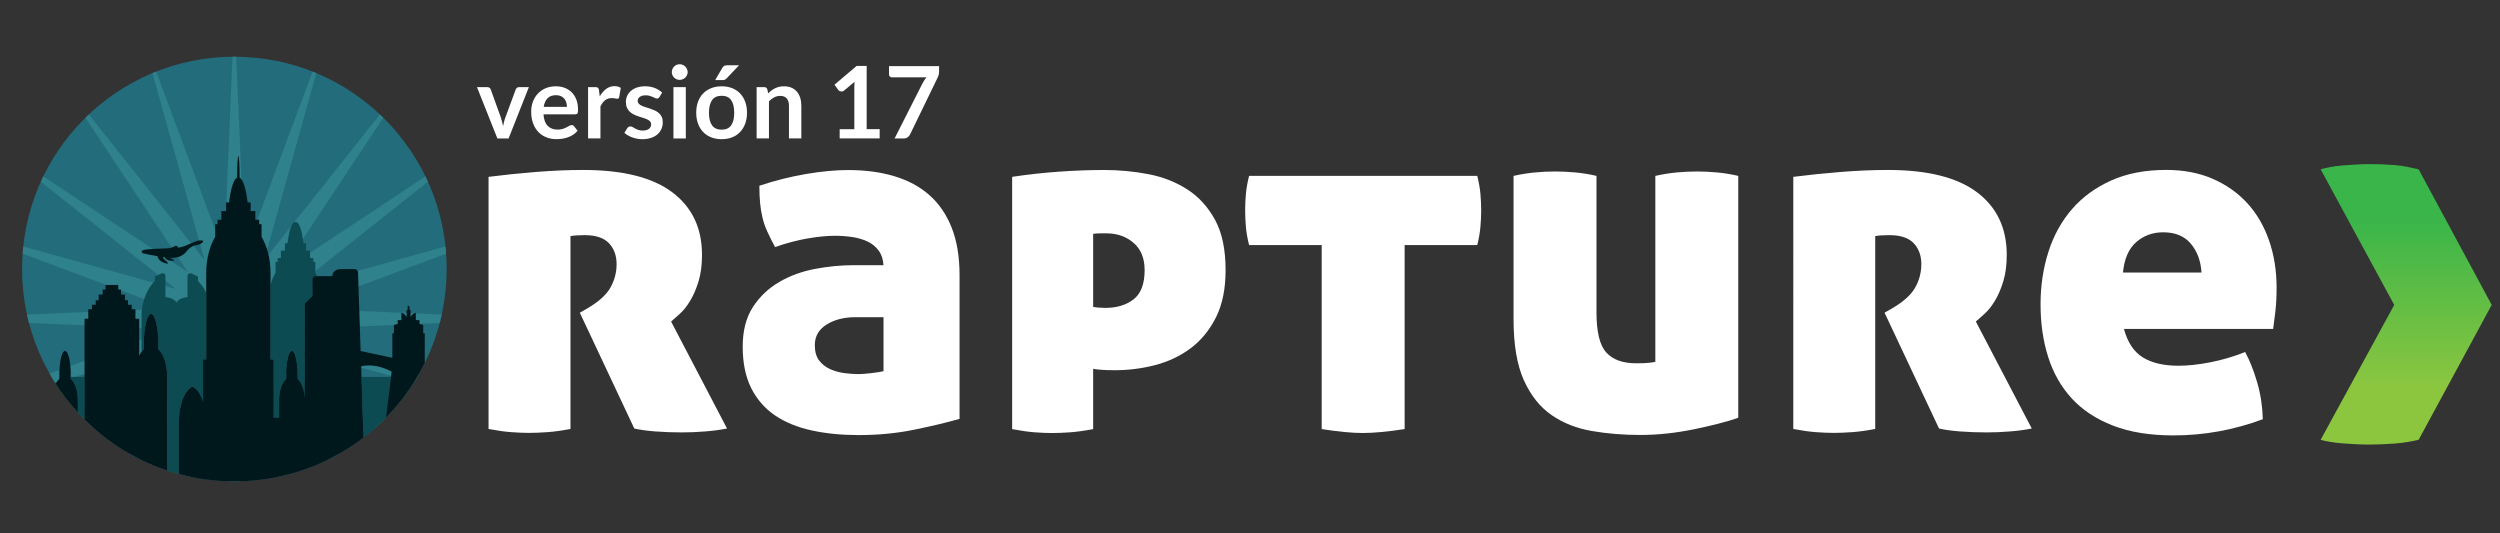 <?xml version="1.0" encoding="utf-8"?>
<!-- Generator: Adobe Illustrator 24.1.3, SVG Export Plug-In . SVG Version: 6.00 Build 0)  -->
<svg version="1.1" id="Layer_1" xmlns="http://www.w3.org/2000/svg" xmlns:xlink="http://www.w3.org/1999/xlink" x="0px" y="0px"
	 viewBox="0 0 675 144" style="enable-background:new 0 0 675 144;" xml:space="preserve">
<rect x="0" y="0" width="675" height="144" fill="#333333" stroke="none"/>
<style type="text/css">
	.st0{fill:#FFFFFF;}
	.st1{fill:url(#XMLID_2_);}
	.st2{fill:#236C7B;}
	.st3{fill:#2F818C;}
	.st4{fill:#0C4B52;}
	.st5{fill:#00181C;}
</style>
<g>
	<g>
		<path class="st0" d="M131.9,47.75c4.15-0.53,8.46-0.97,12.92-1.33c4.46-0.35,8.68-0.53,12.65-0.53c10.69,0,18.7,2.01,24.05,6.03
			c5.34,4.02,8.02,9.65,8.02,16.89c0,2.74-0.31,5.12-0.93,7.15c-0.62,2.03-1.37,3.78-2.25,5.23c-0.88,1.46-1.81,2.63-2.78,3.51
			c-0.97,0.88-1.77,1.59-2.38,2.12l15.1,28.88c-1.77,0.35-3.73,0.62-5.9,0.79c-2.17,0.18-4.26,0.26-6.29,0.26
			c-2.47,0-4.86-0.09-7.15-0.26c-2.3-0.18-4.2-0.44-5.7-0.79l-14.71-31.27l1.85-1.06c3.09-1.77,5.21-3.64,6.36-5.63
			c1.15-1.99,1.72-4.13,1.72-6.43c0-2.3-0.69-4.17-2.05-5.63c-1.37-1.46-3.56-2.19-6.56-2.19c-1.68,0-2.96,0.09-3.84,0.26v52.07
			c-2.3,0.44-4.37,0.73-6.23,0.86c-1.85,0.13-3.49,0.2-4.9,0.2c-1.5,0-3.14-0.07-4.9-0.2c-1.77-0.13-3.8-0.42-6.09-0.86V47.75z"/>
		<path class="st0" d="M200.53,93.59c0-4.33,0.93-7.9,2.78-10.73c1.85-2.83,4.24-5.08,7.15-6.76c2.91-1.68,6.14-2.85,9.67-3.51
			c3.53-0.66,6.98-0.99,10.33-0.99h8.08c-0.09-1.59-0.53-2.91-1.32-3.97c-0.79-1.06-1.81-1.88-3.05-2.45
			c-1.24-0.57-2.61-0.97-4.11-1.19c-1.5-0.22-3.05-0.33-4.64-0.33c-2.12,0-4.59,0.24-7.42,0.73c-2.83,0.49-5.74,1.26-8.74,2.32
			c-0.79-1.5-1.48-2.87-2.05-4.11c-0.58-1.24-1.02-2.49-1.32-3.78c-0.31-1.28-0.53-2.6-0.66-3.97c-0.13-1.37-0.2-2.94-0.2-4.7
			c4.24-1.41,8.46-2.47,12.65-3.18c4.19-0.71,7.97-1.06,11.33-1.06c4.59,0,8.74,0.55,12.45,1.66c3.71,1.11,6.87,2.81,9.47,5.1
			c2.6,2.3,4.61,5.23,6.03,8.81c1.41,3.58,2.12,7.84,2.12,12.79v38.82c-3.36,0.97-7.42,1.94-12.19,2.92s-9.8,1.46-15.1,1.46
			c-4.59,0-8.81-0.42-12.65-1.26c-3.84-0.84-7.13-2.19-9.87-4.04c-2.74-1.86-4.88-4.31-6.43-7.35
			C201.3,101.74,200.53,98.01,200.53,93.59z M231.8,101.01c0.79,0,1.94-0.09,3.44-0.26c1.5-0.18,2.6-0.35,3.31-0.53V85.64H231
			c-3.09,0-5.7,0.66-7.82,1.99c-2.12,1.32-3.18,3.18-3.18,5.56c0,1.77,0.4,3.16,1.19,4.17c0.79,1.02,1.79,1.79,2.98,2.32
			c1.19,0.53,2.47,0.88,3.84,1.06C229.39,100.92,230.65,101.01,231.8,101.01z"/>
		<path class="st0" d="M273.27,47.75c4.06-0.62,8.23-1.08,12.52-1.39c4.28-0.31,8.41-0.46,12.39-0.46c4.06,0,8.04,0.38,11.92,1.13
			c3.89,0.75,7.37,2.12,10.47,4.11c3.09,1.99,5.58,4.73,7.49,8.21c1.9,3.49,2.85,8.01,2.85,13.58c0,5.03-0.86,9.27-2.58,12.72
			c-1.72,3.44-4,6.23-6.82,8.35c-2.83,2.12-6.03,3.64-9.6,4.57s-7.22,1.39-10.93,1.39c-1.5,0-2.78-0.04-3.84-0.13
			c-1.06-0.09-1.72-0.18-1.99-0.26v16.29c-2.3,0.44-4.35,0.73-6.16,0.86c-1.81,0.13-3.42,0.2-4.84,0.2c-1.5,0-3.11-0.07-4.84-0.2
			s-3.73-0.42-6.03-0.86V47.75z M295.13,82.86c0.44,0.09,0.99,0.16,1.66,0.2c0.66,0.05,1.21,0.07,1.66,0.07
			c3.09,0,5.63-0.77,7.62-2.32c1.99-1.54,2.98-4.17,2.98-7.88c0-3.18-0.99-5.63-2.98-7.35c-1.99-1.72-4.44-2.58-7.35-2.58
			c-0.35,0-0.86,0-1.52,0c-0.66,0-1.35,0.05-2.05,0.13V82.86z"/>
		<path class="st0" d="M356.86,66.17h-19.61c-0.44-1.77-0.73-3.42-0.86-4.97c-0.13-1.54-0.2-3.02-0.2-4.44
			c0-1.41,0.07-2.87,0.2-4.37c0.13-1.5,0.42-3.13,0.86-4.9h61.61c0.44,1.77,0.73,3.4,0.86,4.9c0.13,1.5,0.2,2.96,0.2,4.37
			c0,1.41-0.07,2.89-0.2,4.44c-0.13,1.55-0.42,3.2-0.86,4.97h-19.61v49.68c-2.3,0.35-4.37,0.62-6.23,0.79
			c-1.86,0.18-3.53,0.27-5.04,0.27c-1.5,0-3.18-0.09-5.03-0.27c-1.85-0.18-3.89-0.44-6.09-0.79V66.17z"/>
		<path class="st0" d="M469.34,112.8c-1.5,0.53-3.29,1.06-5.37,1.59c-2.08,0.53-4.29,1.04-6.62,1.52c-2.34,0.48-4.75,0.86-7.22,1.13
			c-2.47,0.27-4.9,0.4-7.29,0.4c-4.5,0-8.83-0.35-12.98-1.06c-4.15-0.71-7.8-2.14-10.93-4.31c-3.14-2.16-5.63-5.3-7.49-9.41
			c-1.85-4.11-2.78-9.61-2.78-16.49V47.49c1.94-0.44,3.86-0.75,5.76-0.93c1.9-0.18,3.73-0.26,5.5-0.26c1.68,0,3.49,0.09,5.43,0.26
			c1.94,0.18,3.84,0.49,5.7,0.93v36.83c0,5.3,0.88,8.92,2.65,10.86c1.77,1.94,4.46,2.91,8.08,2.91c1.5,0,2.65-0.04,3.44-0.13
			c0.79-0.09,1.37-0.18,1.72-0.27V47.49c1.94-0.44,3.86-0.75,5.76-0.93c1.9-0.18,3.73-0.26,5.5-0.26c1.68,0,3.49,0.09,5.43,0.26
			c1.94,0.18,3.84,0.49,5.7,0.93V112.8z"/>
		<path class="st0" d="M484.18,47.75c4.15-0.53,8.46-0.97,12.92-1.33c4.46-0.35,8.68-0.53,12.65-0.53c10.69,0,18.7,2.01,24.05,6.03
			c5.34,4.02,8.02,9.65,8.02,16.89c0,2.74-0.31,5.12-0.93,7.15c-0.62,2.03-1.37,3.78-2.25,5.23c-0.88,1.46-1.81,2.63-2.78,3.51
			c-0.97,0.88-1.77,1.59-2.38,2.12l15.1,28.88c-1.77,0.35-3.73,0.62-5.9,0.79c-2.17,0.18-4.26,0.26-6.29,0.26
			c-2.47,0-4.86-0.09-7.15-0.26c-2.3-0.18-4.2-0.44-5.7-0.79l-14.71-31.27l1.85-1.06c3.09-1.77,5.21-3.64,6.36-5.63
			c1.15-1.99,1.72-4.13,1.72-6.43c0-2.3-0.69-4.17-2.05-5.63c-1.37-1.46-3.56-2.19-6.56-2.19c-1.68,0-2.96,0.09-3.84,0.26v52.07
			c-2.3,0.44-4.37,0.73-6.23,0.86s-3.49,0.2-4.9,0.2c-1.5,0-3.14-0.07-4.9-0.2c-1.77-0.13-3.8-0.42-6.09-0.86V47.75z"/>
		<path class="st0" d="M573.47,88.82c0.97,3.62,2.67,6.18,5.1,7.68c2.43,1.5,5.63,2.25,9.6,2.25c2.56,0,5.43-0.31,8.61-0.93
			c3.18-0.62,6.31-1.54,9.41-2.78c1.24,2.3,2.32,5.03,3.25,8.21c0.93,3.18,1.43,6.49,1.52,9.94c-7.86,2.92-15.9,4.37-24.11,4.37
			c-6.36,0-11.81-0.88-16.36-2.65c-4.55-1.77-8.26-4.22-11.13-7.35c-2.87-3.13-4.99-6.87-6.36-11.19
			c-1.37-4.33-2.05-9.05-2.05-14.18c0-5.04,0.71-9.76,2.12-14.18c1.41-4.42,3.53-8.26,6.36-11.53c2.83-3.27,6.36-5.85,10.6-7.75
			c4.24-1.9,9.19-2.85,14.84-2.85c4.68,0,8.85,0.79,12.52,2.38c3.66,1.59,6.78,3.78,9.34,6.56c2.56,2.78,4.53,6.14,5.9,10.07
			c1.37,3.93,2.05,8.19,2.05,12.79c0,2.38-0.11,4.53-0.33,6.43c-0.22,1.9-0.42,3.47-0.6,4.7H573.47z M584.07,62.72
			c-2.83,0-5.26,0.88-7.29,2.65c-2.03,1.77-3.22,4.5-3.58,8.21h21.2c-0.18-3.09-1.13-5.67-2.85-7.75
			C589.83,63.76,587.34,62.72,584.07,62.72z"/>
	</g>
</g>
<g>
	<g>
		<path class="st0" d="M137.32,37.38h-3.03l-5.51-13.86h2.77c0.24,0,0.45,0.06,0.61,0.18c0.17,0.12,0.28,0.27,0.34,0.45l2.67,7.4
			c0.15,0.43,0.28,0.86,0.38,1.27c0.1,0.42,0.2,0.83,0.28,1.24c0.08-0.41,0.17-0.83,0.28-1.24c0.1-0.41,0.24-0.84,0.4-1.27l2.74-7.4
			c0.06-0.18,0.17-0.33,0.34-0.45c0.16-0.12,0.36-0.18,0.58-0.18h2.63L137.32,37.38z"/>
		<path class="st0" d="M150.07,23.3c0.87,0,1.68,0.14,2.41,0.42s1.37,0.69,1.9,1.22c0.53,0.54,0.95,1.19,1.24,1.97
			c0.3,0.78,0.45,1.67,0.45,2.67c0,0.25-0.01,0.46-0.03,0.63c-0.02,0.17-0.06,0.3-0.12,0.39s-0.14,0.16-0.24,0.2
			c-0.1,0.04-0.23,0.06-0.38,0.06h-8.56c0.1,1.42,0.48,2.47,1.15,3.13c0.67,0.67,1.55,1,2.65,1c0.54,0,1.01-0.06,1.4-0.19
			c0.39-0.13,0.73-0.27,1.03-0.42c0.29-0.15,0.55-0.29,0.77-0.42s0.43-0.19,0.64-0.19c0.14,0,0.25,0.03,0.35,0.08
			c0.1,0.05,0.18,0.13,0.26,0.23l0.97,1.22c-0.37,0.43-0.78,0.79-1.24,1.09c-0.46,0.29-0.94,0.53-1.44,0.7
			c-0.5,0.18-1.01,0.3-1.53,0.37c-0.52,0.07-1.02,0.11-1.51,0.11c-0.96,0-1.86-0.16-2.69-0.48c-0.83-0.32-1.55-0.79-2.16-1.42
			c-0.61-0.63-1.09-1.4-1.44-2.32c-0.35-0.92-0.53-1.99-0.53-3.21c0-0.95,0.15-1.83,0.46-2.67c0.31-0.83,0.74-1.56,1.32-2.17
			c0.57-0.62,1.27-1.11,2.09-1.47C148.1,23.49,149.03,23.3,150.07,23.3z M150.13,25.7c-0.97,0-1.73,0.27-2.28,0.82
			c-0.55,0.55-0.9,1.33-1.05,2.34h6.27c0-0.43-0.06-0.84-0.18-1.22s-0.3-0.72-0.54-1.01c-0.24-0.29-0.55-0.51-0.92-0.68
			S150.63,25.7,150.13,25.7z"/>
		<path class="st0" d="M158.78,37.38V23.52h1.96c0.34,0,0.58,0.06,0.72,0.19s0.22,0.34,0.27,0.65l0.2,1.67
			c0.5-0.86,1.08-1.53,1.74-2.03c0.67-0.5,1.41-0.74,2.24-0.74c0.68,0,1.25,0.16,1.7,0.47l-0.43,2.5c-0.03,0.16-0.09,0.28-0.18,0.34
			s-0.21,0.1-0.36,0.1c-0.14,0-0.32-0.03-0.55-0.09c-0.23-0.06-0.54-0.09-0.93-0.09c-0.69,0-1.29,0.19-1.78,0.57
			s-0.91,0.94-1.26,1.68v8.63H158.78z"/>
		<path class="st0" d="M178.04,26.22c-0.09,0.14-0.18,0.25-0.28,0.3c-0.1,0.06-0.23,0.09-0.38,0.09c-0.16,0-0.33-0.04-0.52-0.14
			c-0.18-0.09-0.4-0.19-0.64-0.3s-0.52-0.21-0.83-0.3s-0.68-0.13-1.1-0.13c-0.66,0-1.17,0.14-1.55,0.42
			c-0.38,0.28-0.57,0.64-0.57,1.09c0,0.3,0.1,0.55,0.29,0.75c0.19,0.2,0.45,0.38,0.77,0.53c0.32,0.15,0.68,0.29,1.09,0.41
			c0.41,0.12,0.82,0.25,1.24,0.4c0.42,0.14,0.84,0.31,1.24,0.49s0.77,0.42,1.09,0.7c0.32,0.28,0.58,0.62,0.77,1.02
			c0.19,0.4,0.29,0.87,0.29,1.43c0,0.67-0.12,1.28-0.37,1.84s-0.6,1.05-1.07,1.46c-0.47,0.41-1.05,0.73-1.74,0.96
			c-0.69,0.23-1.48,0.34-2.37,0.34c-0.48,0-0.94-0.04-1.4-0.13c-0.46-0.09-0.89-0.21-1.31-0.36c-0.42-0.15-0.81-0.33-1.16-0.54
			s-0.67-0.43-0.94-0.67l0.77-1.27c0.1-0.15,0.22-0.27,0.35-0.35c0.13-0.08,0.31-0.12,0.51-0.12s0.4,0.06,0.59,0.17
			c0.18,0.12,0.4,0.24,0.64,0.38c0.24,0.13,0.53,0.26,0.86,0.38c0.33,0.12,0.75,0.18,1.25,0.18c0.4,0,0.74-0.05,1.02-0.14
			c0.28-0.09,0.52-0.22,0.7-0.37c0.18-0.15,0.32-0.33,0.4-0.53c0.09-0.2,0.13-0.41,0.13-0.63c0-0.32-0.1-0.59-0.29-0.8
			c-0.19-0.21-0.45-0.39-0.77-0.54s-0.68-0.29-1.09-0.41c-0.41-0.12-0.83-0.25-1.26-0.4c-0.43-0.14-0.85-0.31-1.26-0.51
			c-0.41-0.19-0.77-0.44-1.09-0.74c-0.32-0.3-0.58-0.66-0.77-1.09c-0.19-0.43-0.29-0.95-0.29-1.57c0-0.57,0.11-1.11,0.34-1.62
			c0.22-0.51,0.56-0.96,0.99-1.34c0.44-0.38,0.98-0.69,1.63-0.92c0.65-0.23,1.41-0.34,2.26-0.34c0.95,0,1.82,0.16,2.61,0.47
			c0.78,0.32,1.44,0.73,1.96,1.24L178.04,26.22z"/>
		<path class="st0" d="M185.67,19.48c0,0.29-0.06,0.56-0.18,0.81c-0.12,0.25-0.27,0.47-0.47,0.66c-0.19,0.19-0.42,0.34-0.68,0.45
			c-0.26,0.11-0.54,0.17-0.84,0.17c-0.29,0-0.56-0.06-0.82-0.17c-0.26-0.11-0.48-0.26-0.67-0.45c-0.19-0.19-0.34-0.41-0.45-0.66
			s-0.17-0.52-0.17-0.81c0-0.3,0.06-0.58,0.17-0.84s0.26-0.49,0.45-0.68c0.19-0.19,0.41-0.34,0.67-0.45s0.53-0.17,0.82-0.17
			c0.3,0,0.58,0.06,0.84,0.17c0.26,0.11,0.49,0.26,0.68,0.45c0.19,0.19,0.35,0.42,0.47,0.68C185.61,18.91,185.67,19.19,185.67,19.48
			z M185.17,23.52v13.86h-3.34V23.52H185.17z"/>
		<path class="st0" d="M194.85,23.3c1.04,0,1.97,0.17,2.82,0.5c0.84,0.33,1.56,0.81,2.15,1.42c0.59,0.61,1.05,1.36,1.38,2.24
			s0.49,1.87,0.49,2.96c0,1.1-0.16,2.09-0.49,2.97c-0.32,0.88-0.78,1.63-1.38,2.26c-0.59,0.62-1.31,1.1-2.15,1.43
			c-0.84,0.33-1.78,0.5-2.82,0.5s-1.98-0.17-2.82-0.5c-0.85-0.33-1.57-0.81-2.17-1.43s-1.06-1.37-1.39-2.26
			c-0.33-0.88-0.49-1.87-0.49-2.97c0-1.09,0.16-2.08,0.49-2.96c0.33-0.88,0.79-1.63,1.39-2.24s1.32-1.08,2.17-1.42
			C192.87,23.47,193.82,23.3,194.85,23.3z M194.85,35.01c1.15,0,2.01-0.39,2.56-1.16c0.55-0.77,0.83-1.91,0.83-3.4
			c0-1.49-0.28-2.63-0.83-3.42s-1.41-1.17-2.56-1.17c-1.17,0-2.04,0.39-2.59,1.18c-0.56,0.79-0.84,1.92-0.84,3.41
			c0,1.49,0.28,2.62,0.84,3.4C192.82,34.63,193.68,35.01,194.85,35.01z M199.54,17.63l-3.34,3.52c-0.17,0.18-0.34,0.3-0.49,0.37
			c-0.16,0.07-0.36,0.1-0.61,0.1h-2l1.92-3.28c0.13-0.23,0.29-0.41,0.47-0.53c0.18-0.12,0.45-0.18,0.81-0.18H199.54z"/>
		<path class="st0" d="M204.29,37.38V23.52h2.04c0.43,0,0.72,0.2,0.85,0.61l0.23,1.09c0.28-0.29,0.57-0.55,0.88-0.78
			s0.64-0.44,0.99-0.61s0.72-0.3,1.11-0.39c0.4-0.09,0.83-0.14,1.3-0.14c0.76,0,1.43,0.13,2.01,0.38c0.58,0.26,1.07,0.62,1.47,1.08
			c0.39,0.46,0.69,1.02,0.89,1.66c0.2,0.64,0.3,1.35,0.3,2.13v8.82h-3.34v-8.82c0-0.85-0.2-1.5-0.59-1.96s-0.98-0.7-1.76-0.7
			c-0.58,0-1.12,0.13-1.62,0.39c-0.5,0.26-0.98,0.62-1.43,1.07v10.02H204.29z"/>
		<path class="st0" d="M226.71,34.88h3.96V23.49c0-0.44,0.01-0.91,0.04-1.39l-2.81,2.35c-0.12,0.1-0.24,0.17-0.36,0.2
			c-0.12,0.04-0.24,0.05-0.36,0.05c-0.18,0-0.34-0.04-0.49-0.12c-0.15-0.08-0.26-0.16-0.33-0.26l-1.05-1.45l5.96-5.06H234v17.06
			h3.51v2.5h-10.8V34.88z"/>
		<path class="st0" d="M253.55,17.85v1.45c0,0.43-0.05,0.78-0.14,1.05c-0.09,0.27-0.19,0.49-0.28,0.67l-7.39,15.23
			c-0.15,0.32-0.37,0.58-0.65,0.8s-0.66,0.33-1.13,0.33h-2.42l7.56-14.92c0.31-0.61,0.67-1.14,1.05-1.58h-9.35
			c-0.21,0-0.39-0.08-0.54-0.23c-0.15-0.15-0.23-0.33-0.23-0.54v-2.26H253.55z"/>
	</g>
</g>
<g id="XMLID_885_">
	<linearGradient id="XMLID_2_" gradientUnits="userSpaceOnUse" x1="649.659" y1="58.916" x2="649.659" y2="105.107">
		<stop  offset="0" style="stop-color:#39B54A"/>
		<stop  offset="1" style="stop-color:#8CC63F"/>
	</linearGradient>
	<path id="XMLID_894_" class="st1" d="M646.56,44.56c-2.59-0.19-4.84-0.25-6.76-0.25c-2.49,0-4.96,0.18-7.41,0.37
		c-2.45,0.19-4.39,0.65-5.82,1.03l19.87,36.62l-19.87,36.43c1.44,0.38,3.38,0.75,5.82,0.94c2.45,0.19,4.91,0.33,7.41,0.33
		c1.92,0,4.17-0.08,6.76-0.27c2.59-0.19,4.75-0.62,6.47-1.01l19.73-36.43l-19.73-36.6C651.3,45.36,649.14,44.76,646.56,44.56z"/>
</g>
<g>
	<circle class="st2" cx="63.28" cy="72.63" r="57.32"/>
	<path class="st3" d="M119.28,84.92l-38.45-1.65l39.62-14.78c-0.05-0.66-0.1-1.31-0.17-1.96L79.11,77.99l36.43-28.93
		c-0.22-0.48-0.44-0.96-0.68-1.44L75.84,73.49l27.65-41.7c-0.3-0.3-0.61-0.59-0.92-0.89L71.35,70.22l14.04-50.49
		c-0.33-0.14-0.66-0.27-0.99-0.4L66.06,68.51l-2.28-53.19c-0.17,0-0.33-0.01-0.5-0.01c-0.17,0-0.33,0-0.5,0.01L60.5,68.51
		L42.16,19.33c-0.33,0.13-0.66,0.27-0.99,0.4l14.04,50.49L23.99,30.9c-0.31,0.29-0.62,0.59-0.92,0.89l27.65,41.7L11.69,47.62
		c-0.23,0.48-0.46,0.95-0.68,1.44l36.43,28.93L6.28,66.54c-0.07,0.65-0.13,1.3-0.17,1.96l39.62,14.78L7.28,84.92
		c0.17,0.77,0.35,1.53,0.55,2.28l37.9,1.63L13.4,100.89c0.44,0.78,0.91,1.55,1.39,2.31l32.66-9.09l-24.38,19.36
		c0.71,0.69,1.43,1.37,2.17,2.03l25.48-16.89l-15.8,23.84c0.91,0.52,1.84,1.02,2.78,1.49l17.52-22.06l-7.23,26
		c1.05,0.29,2.1,0.55,3.17,0.78l9.35-25.06l1.13,26.33c0.55,0.02,1.1,0.03,1.65,0.03c0.55,0,1.1-0.01,1.65-0.03l1.13-26.33
		l9.35,25.06c1.07-0.23,2.13-0.49,3.17-0.78l-7.23-26l17.52,22.06c0.94-0.47,1.87-0.97,2.78-1.49l-15.8-23.84l25.48,16.89
		c0.74-0.66,1.46-1.33,2.17-2.03L79.11,94.12l32.66,9.09c0.48-0.76,0.94-1.53,1.39-2.31L80.83,88.83l37.9-1.63
		C118.93,86.45,119.11,85.69,119.28,84.92z"/>
	<g>
		<g>
			<path class="st4" d="M97.61,101.77l0.54,16.37c2.15-1.65,4.17-3.44,6.07-5.37l1.36-10.99H97.61z"/>
			<path class="st4" d="M85.14,70.73H84.6v-1.05h-0.88v-2.01h-1.09v-2.01h-0.69c-0.16-1.3-0.61-4.37-1.5-5.43
				c-0.16-0.19-0.41-0.3-0.66-0.3s-0.5,0.11-0.66,0.3c-0.89,1.06-1.34,4.13-1.5,5.43l-0.69,0v2.01h-1.09v2.01h-0.88v1.05H74.4v2.92
				c-0.55,0.94-1.02,2.02-1.36,3.2v19.39v0.78h0.85v15.73h1.47v-4.83c0-2.48,0.78-4.62,1.91-5.65v-2.52h0.03
				c0.14-2.86,0.76-5.02,1.5-5.02s1.35,2.15,1.5,5.02h0.03v2.52c1.13,1.03,1.91,3.17,1.91,5.65v-2.84V93.53V81.97l1.04-1.04
				l1.04-1.04v-2.26v-2.26c0-0.22,0.09-0.42,0.24-0.57s0.35-0.24,0.57-0.24h0.5c-0.15-0.32-0.31-0.62-0.49-0.91V70.73z"/>
			<path class="st4" d="M19.09,102.28c1.13,1.03,1.91,3.17,1.91,5.65v3.4c0.6,0.65,1.21,1.29,1.84,1.92v-11.48h-3.74V102.28z"/>
			<path class="st4" d="M53.45,74.69l-1.68-0.84c-0.53-0.26-1.15,0.12-1.15,0.71v5.66c0,0-2.22,0.11-2.98,1.47
				c-0.75-1.36-2.98-1.47-2.98-1.47v-5.66c0-0.59-0.62-0.98-1.15-0.71l-1.68,0.84v1.16c-3.6,3.6-3.6,8.88-3.6,8.88v10.22
				c0.19-0.26,0.4-0.49,0.62-0.69v-3.18h0.04c0.18-3.61,0.96-6.33,1.89-6.33c0.93,0,1.71,2.72,1.89,6.33h0.04v3.18
				c1.43,1.3,2.41,4.01,2.41,7.13v25.63c1.04,0.35,2.08,0.66,3.14,0.95c0-3.4,0-8.18,0-13.07c0-9.2,3.71-10.54,3.71-10.54
				s1.76,0.64,2.86,4.04V97.03h0.85v-0.78V79.08c-0.52-1.11-1.24-2.23-2.24-3.23V74.69z"/>
		</g>
		<path class="st5" d="M38.74,68.43c1.17,0.28,2.53,0.53,3.76,0.72c0.17,0.72,0.79,1.75,2.82,2.07c0-0.28-0.15-0.54-0.39-0.69
			c-0.33-0.2-0.78-0.57-0.96-1.17c0.16,0.02,0.31,0.04,0.45,0.06c0.27,0.5,0.95,1.18,2.59,0.94c-0.06-0.21-0.24-0.36-0.45-0.42
			c-0.21-0.05-0.47-0.16-0.71-0.35c0.15,0.02,0.23,0.03,0.23,0.03c2.35,0.14,3.67-0.93,4.35-1.83c0.47-0.61,1.1-1.07,1.79-1.41
			c0,0,0.01,0,0.01-0.01c0.2-0.1,0.41-0.16,0.63-0.17c0.93-0.02,1.61-0.55,1.94-0.86c0.12-0.12,0.07-0.32-0.09-0.37
			c-0.93-0.28-2.05,0.22-3.79,1.02c-1.93,0.89-2.92,0.85-2.92,0.85c0-0.38-0.41-0.61-0.73-0.42c-0.69,0.4-1.46,0.62-2.25,0.64
			c-2,0.05-5.84,0.18-6.43,0.49c-0.48,0.25-0.38,0.51-0.23,0.67C38.46,68.33,38.6,68.4,38.74,68.43z"/>
		<g>
			<path class="st5" d="M19.09,102.28v-0.51v-2.01h-0.03c-0.14-2.86-0.76-5.02-1.5-5.02c-0.74,0-1.35,2.15-1.5,5.02h-0.03v2.52
				c-0.37,0.34-0.7,0.79-0.98,1.34c0.79,1.23,1.63,2.42,2.51,3.59c1.08,1.43,2.23,2.81,3.44,4.13v-3.4
				C21,105.45,20.22,103.31,19.09,102.28z"/>
			<path class="st5" d="M42.72,94.26v-3.18h-0.04c-0.18-3.61-0.96-6.33-1.89-6.33c-0.93,0-1.71,2.72-1.89,6.33h-0.04v3.18
				c-0.22,0.2-0.42,0.43-0.62,0.69c-0.24,0.32-0.46,0.69-0.66,1.09v-9.98h-1.01V83.5h-1v-1.22h-1.01v-1.23h-0.8v-1.52h-1.07v-1.34
				h-0.76v-1.25h-3.45v1.25h-0.76v1.34h-1.07v1.52h-0.8v1.23h-1.01v1.22h-1v2.56h-1.01v15.72v11.48c3.01,3,6.36,5.67,9.98,7.95
				c1.75,1.1,3.55,2.1,5.42,3.01c2.22,1.08,4.52,2.02,6.89,2.81v-25.63C45.12,98.26,44.14,95.56,42.72,94.26z"/>
			<path class="st5" d="M114.27,90v-2.27l-1.01-0.27v-1.03h-0.99v-1.97c0,0-1.01,0.12-1.41,1.23v-1.85l-0.3-0.3v-0.94h-0.24h-0.24
				v0.94l-0.3,0.3v1.85c-0.4-1.11-1.41-1.23-1.41-1.23v1.97h-0.99v1.03l-1.01,0.27V90c-0.16-0.16-0.43-0.05-0.43,0.18v6.43
				l-8.57-1.84l-0.7-21.24c-0.01-0.25-0.11-0.47-0.28-0.63c-0.17-0.16-0.39-0.26-0.64-0.26h-1.73h-1.73c-1.37,0-2,0.48-2.29,0.96
				c-0.29,0.48-0.24,0.96-0.24,0.96h-2.31h-1.81h-0.5c-0.22,0-0.42,0.09-0.57,0.24s-0.24,0.35-0.24,0.57v2.26v2.26l-1.04,1.04
				l-1.04,1.04v11.56v11.56v2.84c0-2.48-0.78-4.62-1.91-5.65v-2.52H80.3c-0.14-2.86-0.76-5.02-1.5-5.02s-1.35,2.15-1.5,5.02h-0.03
				v2.52c-1.13,1.03-1.91,3.17-1.91,5.65v4.83h-1.47V97.03h-0.85v-0.78V76.86v-3.17c0-3.78-0.92-7.22-2.42-9.75v-3.4h-0.64v-1.22
				h-1.03v-2.34h-1.27v-2.34h-0.81c-0.21-1.7-0.85-6.04-2.17-6.67c0-0.03,0-0.05,0-0.07c0-3.18-0.15-5.76-0.34-5.76
				c-0.19,0-0.34,2.58-0.34,5.76c0,0.03,0,0.05,0,0.07c-1.32,0.62-1.97,4.96-2.17,6.67h-0.81v2.34h-1.27v2.34h-1.03v1.22h-0.64v3.4
				c-1.5,2.53-2.42,5.96-2.42,9.75v5.4v17.17v0.78h-0.85v11.37c-1.1-3.4-2.86-4.04-2.86-4.04s-3.71,1.34-3.71,10.54
				c0,4.89,0,9.67,0,13.07c4.79,1.3,9.82,1.99,15.02,1.99c9.63,0,18.71-2.38,26.68-6.58c1.29-0.68,2.55-1.41,3.79-2.18
				c1.51-0.95,2.98-1.97,4.39-3.06l-0.54-16.37l-0.08-2.57l-0.01-0.31c3.16-0.73,6.23,0.38,8.23,1.43l-0.18,1.44l-1.36,10.99
				c1.71-1.75,3.32-3.6,4.8-5.56c2.17-2.87,4.08-5.95,5.69-9.2v-7.83C114.7,89.95,114.43,89.84,114.27,90z"/>
		</g>
	</g>
</g>
</svg>
